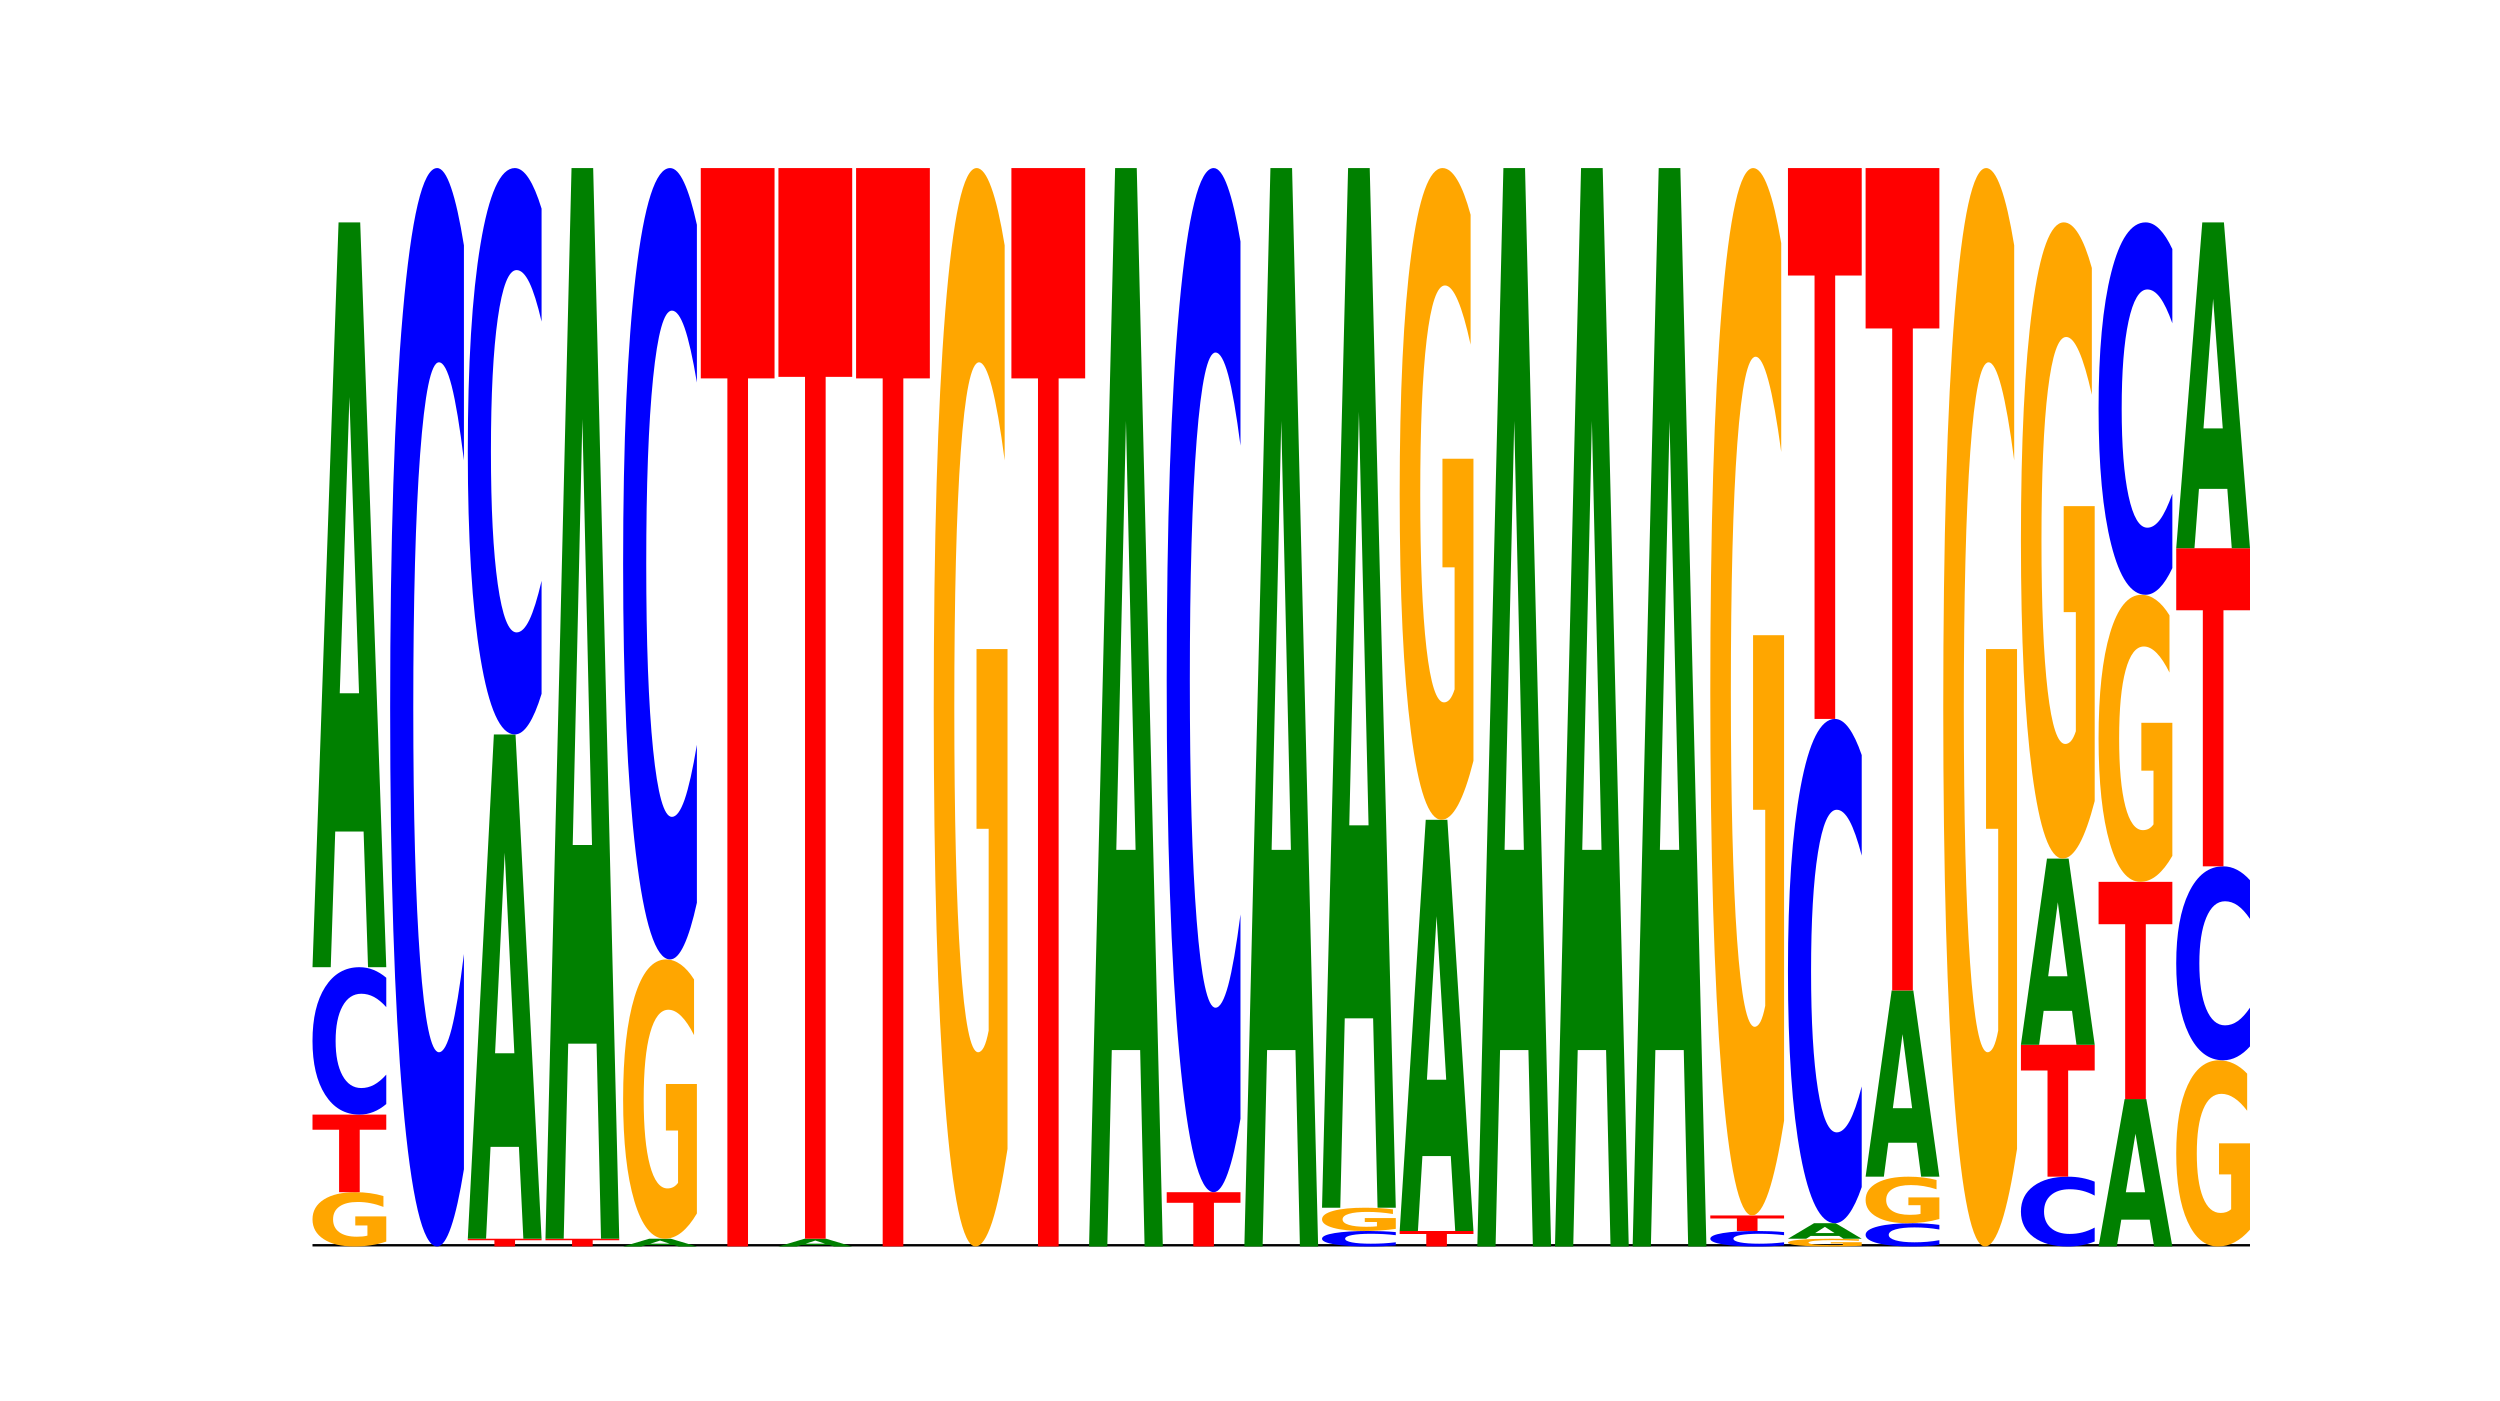 <?xml version="1.0" encoding="utf-8" standalone="no"?>
<!DOCTYPE svg PUBLIC "-//W3C//DTD SVG 1.1//EN"
  "http://www.w3.org/Graphics/SVG/1.1/DTD/svg11.dtd">
<svg xmlns:xlink="http://www.w3.org/1999/xlink" width="257.04pt" height="144pt" viewBox="0 0 257.04 144" xmlns="http://www.w3.org/2000/svg" version="1.1">
 <defs>
  <style type="text/css">*{stroke-linejoin: round; stroke-linecap: butt}</style>
 </defs>
 <g id="figure_1">
  <g id="patch_1">
   <path d="M 0 144 
L 257.04 144 
L 257.04 0 
L 0 0 
z
" style="fill: #ffffff"/>
  </g>
  <g id="axes_1">
   <g id="line2d_1">
    <path d="M 32.13 128.16 
L 231.336 128.16 
" clip-path="url(#pb203877c3c)" style="fill: none; stroke: #000000; stroke-width: 0.5; stroke-linecap: square"/>
   </g>
   <g id="patch_2">
    <path d="M 39.715 127.655 
Q 38.95 127.907 38.127 128.034 
Q 37.305 128.16 36.427 128.16 
Q 34.445 128.16 33.288 127.408 
Q 32.13 126.656 32.13 125.37 
Q 32.13 124.069 33.308 123.322 
Q 34.488 122.576 36.54 122.576 
Q 37.33 122.576 38.054 122.678 
Q 38.78 122.778 39.423 122.976 
L 39.423 124.089 
Q 38.76 123.835 38.103 123.709 
Q 37.447 123.582 36.788 123.582 
Q 35.567 123.582 34.906 124.046 
Q 34.245 124.508 34.245 125.37 
Q 34.245 126.223 34.882 126.689 
Q 35.52 127.154 36.693 127.154 
Q 37.012 127.154 37.286 127.128 
Q 37.56 127.1 37.777 127.042 
L 37.777 125.997 
L 36.528 125.997 
L 36.528 125.066 
L 39.715 125.066 
L 39.715 127.655 
z
" clip-path="url(#pb203877c3c)" style="fill: #ffa600"/>
   </g>
   <g id="patch_3">
    <path d="M 32.13 114.599 
L 39.715 114.599 
L 39.715 116.155 
L 36.986 116.155 
L 36.986 122.576 
L 34.864 122.576 
L 34.864 116.155 
L 32.13 116.155 
L 32.13 114.599 
z
" clip-path="url(#pb203877c3c)" style="fill: #ff0000"/>
   </g>
   <g id="patch_4">
    <path d="M 39.715 113.513 
Q 39.081 114.051 38.394 114.324 
Q 37.708 114.599 36.961 114.599 
Q 34.733 114.599 33.431 112.558 
Q 32.13 110.517 32.13 107.026 
Q 32.13 103.522 33.431 101.484 
Q 34.733 99.443 36.961 99.443 
Q 37.708 99.443 38.394 99.718 
Q 39.081 99.991 39.715 100.529 
L 39.715 103.551 
Q 39.075 102.837 38.454 102.505 
Q 37.833 102.173 37.147 102.173 
Q 35.916 102.173 35.211 103.466 
Q 34.507 104.756 34.507 107.026 
Q 34.507 109.286 35.211 110.579 
Q 35.916 111.869 37.147 111.869 
Q 37.833 111.869 38.454 111.537 
Q 39.075 111.202 39.715 110.488 
L 39.715 113.513 
z
" clip-path="url(#pb203877c3c)" style="fill: #0000ff"/>
   </g>
   <g id="patch_5">
    <path d="M 37.384 85.493 
L 34.467 85.493 
L 34.006 99.443 
L 32.13 99.443 
L 34.81 22.864 
L 37.035 22.864 
L 39.715 99.443 
L 37.84 99.443 
L 37.384 85.493 
z
M 34.932 71.28 
L 36.914 71.28 
L 35.925 40.819 
L 34.932 71.28 
z
" clip-path="url(#pb203877c3c)" style="fill: #008000"/>
   </g>
   <g id="patch_6">
    <path d="M 47.699 120.212 
Q 47.065 124.152 46.379 126.144 
Q 45.693 128.16 44.945 128.16 
Q 42.717 128.16 41.416 113.226 
Q 40.114 98.293 40.114 72.754 
Q 40.114 47.124 41.416 32.214 
Q 42.717 17.28 44.945 17.28 
Q 45.693 17.28 46.379 19.296 
Q 47.065 21.288 47.699 25.228 
L 47.699 47.331 
Q 47.059 42.108 46.438 39.68 
Q 45.817 37.253 45.131 37.253 
Q 43.9 37.253 43.195 46.712 
Q 42.492 56.149 42.492 72.754 
Q 42.492 89.291 43.195 98.751 
Q 43.9 108.187 45.131 108.187 
Q 45.817 108.187 46.438 105.76 
Q 47.059 103.309 47.699 98.087 
L 47.699 120.212 
z
" clip-path="url(#pb203877c3c)" style="fill: #0000ff"/>
   </g>
   <g id="patch_7">
    <path d="M 48.098 127.362 
L 55.683 127.362 
L 55.683 127.518 
L 52.955 127.518 
L 52.955 128.16 
L 50.833 128.16 
L 50.833 127.518 
L 48.098 127.518 
L 48.098 127.362 
z
" clip-path="url(#pb203877c3c)" style="fill: #ff0000"/>
   </g>
   <g id="patch_8">
    <path d="M 53.353 117.917 
L 50.435 117.917 
L 49.975 127.362 
L 48.098 127.362 
L 50.778 75.512 
L 53.004 75.512 
L 55.683 127.362 
L 53.808 127.362 
L 53.353 117.917 
z
M 50.901 108.293 
L 52.883 108.293 
L 51.893 87.669 
L 50.901 108.293 
z
" clip-path="url(#pb203877c3c)" style="fill: #008000"/>
   </g>
   <g id="patch_9">
    <path d="M 55.683 71.338 
Q 55.049 73.407 54.363 74.453 
Q 53.677 75.512 52.93 75.512 
Q 50.701 75.512 49.4 67.669 
Q 48.098 59.826 48.098 46.414 
Q 48.098 32.954 49.4 25.123 
Q 50.701 17.28 52.93 17.28 
Q 53.677 17.28 54.363 18.339 
Q 55.049 19.385 55.683 21.454 
L 55.683 33.062 
Q 55.043 30.319 54.422 29.044 
Q 53.801 27.769 53.115 27.769 
Q 51.884 27.769 51.179 32.737 
Q 50.476 37.693 50.476 46.414 
Q 50.476 55.099 51.179 60.067 
Q 51.884 65.023 53.115 65.023 
Q 53.801 65.023 54.422 63.748 
Q 55.043 62.461 55.683 59.718 
L 55.683 71.338 
z
" clip-path="url(#pb203877c3c)" style="fill: #0000ff"/>
   </g>
   <g id="patch_10">
    <path d="M 56.083 127.362 
L 63.668 127.362 
L 63.668 127.518 
L 60.939 127.518 
L 60.939 128.16 
L 58.817 128.16 
L 58.817 127.518 
L 56.083 127.518 
L 56.083 127.362 
z
" clip-path="url(#pb203877c3c)" style="fill: #ff0000"/>
   </g>
   <g id="patch_11">
    <path d="M 61.337 107.309 
L 58.42 107.309 
L 57.959 127.362 
L 56.083 127.362 
L 58.762 17.28 
L 60.988 17.28 
L 63.668 127.362 
L 61.793 127.362 
L 61.337 107.309 
z
M 58.885 86.878 
L 60.867 86.878 
L 59.877 43.09 
L 58.885 86.878 
z
" clip-path="url(#pb203877c3c)" style="fill: #008000"/>
   </g>
   <g id="patch_12">
    <path d="M 69.321 128.015 
L 66.404 128.015 
L 65.943 128.16 
L 64.067 128.16 
L 66.747 127.362 
L 68.972 127.362 
L 71.652 128.16 
L 69.777 128.16 
L 69.321 128.015 
z
M 66.869 127.867 
L 68.851 127.867 
L 67.862 127.549 
L 66.869 127.867 
z
" clip-path="url(#pb203877c3c)" style="fill: #008000"/>
   </g>
   <g id="patch_13">
    <path d="M 71.652 124.764 
Q 70.887 126.063 70.064 126.716 
Q 69.241 127.362 68.364 127.362 
Q 66.382 127.362 65.224 123.495 
Q 64.067 119.627 64.067 113.013 
Q 64.067 106.321 65.245 102.483 
Q 66.425 98.645 68.476 98.645 
Q 69.267 98.645 69.991 99.167 
Q 70.717 99.683 71.359 100.704 
L 71.359 106.428 
Q 70.696 105.117 70.04 104.47 
Q 69.384 103.818 68.725 103.818 
Q 67.504 103.818 66.843 106.203 
Q 66.182 108.581 66.182 113.013 
Q 66.182 117.402 66.819 119.799 
Q 67.456 122.19 68.629 122.19 
Q 68.949 122.19 69.223 122.053 
Q 69.496 121.911 69.714 121.614 
L 69.714 116.24 
L 68.465 116.24 
L 68.465 111.453 
L 71.652 111.453 
L 71.652 124.764 
z
" clip-path="url(#pb203877c3c)" style="fill: #ffa600"/>
   </g>
   <g id="patch_14">
    <path d="M 71.652 92.813 
Q 71.017 95.704 70.331 97.166 
Q 69.645 98.645 68.898 98.645 
Q 66.67 98.645 65.368 87.687 
Q 64.067 76.728 64.067 57.988 
Q 64.067 39.18 65.368 28.238 
Q 66.67 17.28 68.898 17.28 
Q 69.645 17.28 70.331 18.759 
Q 71.017 20.221 71.652 23.112 
L 71.652 39.331 
Q 71.012 35.499 70.391 33.718 
Q 69.769 31.936 69.083 31.936 
Q 67.853 31.936 67.147 38.878 
Q 66.444 45.802 66.444 57.988 
Q 66.444 70.123 67.147 77.064 
Q 67.853 83.989 69.083 83.989 
Q 69.769 83.989 70.391 82.207 
Q 71.012 80.409 71.652 76.577 
L 71.652 92.813 
z
" clip-path="url(#pb203877c3c)" style="fill: #0000ff"/>
   </g>
   <g id="patch_15">
    <path d="M 72.051 17.28 
L 79.636 17.28 
L 79.636 38.905 
L 76.907 38.905 
L 76.907 128.16 
L 74.785 128.16 
L 74.785 38.905 
L 72.051 38.905 
L 72.051 17.28 
z
" clip-path="url(#pb203877c3c)" style="fill: #ff0000"/>
   </g>
   <g id="patch_16">
    <path d="M 85.289 128.015 
L 82.372 128.015 
L 81.912 128.16 
L 80.035 128.16 
L 82.715 127.362 
L 84.94 127.362 
L 87.62 128.16 
L 85.745 128.16 
L 85.289 128.015 
z
M 82.838 127.867 
L 84.819 127.867 
L 83.83 127.549 
L 82.838 127.867 
z
" clip-path="url(#pb203877c3c)" style="fill: #008000"/>
   </g>
   <g id="patch_17">
    <path d="M 80.035 17.28 
L 87.62 17.28 
L 87.62 38.749 
L 84.891 38.749 
L 84.891 127.362 
L 82.769 127.362 
L 82.769 38.749 
L 80.035 38.749 
L 80.035 17.28 
z
" clip-path="url(#pb203877c3c)" style="fill: #ff0000"/>
   </g>
   <g id="patch_18">
    <path d="M 88.019 17.28 
L 95.604 17.28 
L 95.604 38.905 
L 92.876 38.905 
L 92.876 128.16 
L 90.754 128.16 
L 90.754 38.905 
L 88.019 38.905 
L 88.019 17.28 
z
" clip-path="url(#pb203877c3c)" style="fill: #ff0000"/>
   </g>
   <g id="patch_19">
    <path d="M 103.589 118.128 
Q 102.824 123.144 102.001 125.663 
Q 101.178 128.16 100.301 128.16 
Q 98.319 128.16 97.161 113.226 
Q 96.004 98.293 96.004 72.754 
Q 96.004 46.918 97.182 32.099 
Q 98.361 17.28 100.413 17.28 
Q 101.204 17.28 101.928 19.296 
Q 102.654 21.288 103.296 25.228 
L 103.296 47.331 
Q 102.633 42.269 101.977 39.772 
Q 101.321 37.253 100.661 37.253 
Q 99.441 37.253 98.78 46.46 
Q 98.118 55.645 98.118 72.754 
Q 98.118 89.704 98.756 98.957 
Q 99.393 108.187 100.566 108.187 
Q 100.886 108.187 101.159 107.661 
Q 101.433 107.111 101.651 105.966 
L 101.651 85.214 
L 100.401 85.214 
L 100.401 66.731 
L 103.589 66.731 
L 103.589 118.128 
z
" clip-path="url(#pb203877c3c)" style="fill: #ffa600"/>
   </g>
   <g id="patch_20">
    <path d="M 103.988 17.28 
L 111.573 17.28 
L 111.573 38.905 
L 108.844 38.905 
L 108.844 128.16 
L 106.722 128.16 
L 106.722 38.905 
L 103.988 38.905 
L 103.988 17.28 
z
" clip-path="url(#pb203877c3c)" style="fill: #ff0000"/>
   </g>
   <g id="patch_21">
    <path d="M 117.226 107.961 
L 114.309 107.961 
L 113.849 128.16 
L 111.972 128.16 
L 114.652 17.28 
L 116.877 17.28 
L 119.557 128.16 
L 117.682 128.16 
L 117.226 107.961 
z
M 114.774 87.382 
L 116.756 87.382 
L 115.767 43.277 
L 114.774 87.382 
z
" clip-path="url(#pb203877c3c)" style="fill: #008000"/>
   </g>
   <g id="patch_22">
    <path d="M 119.956 122.576 
L 127.541 122.576 
L 127.541 123.665 
L 124.812 123.665 
L 124.812 128.16 
L 122.69 128.16 
L 122.69 123.665 
L 119.956 123.665 
L 119.956 122.576 
z
" clip-path="url(#pb203877c3c)" style="fill: #ff0000"/>
   </g>
   <g id="patch_23">
    <path d="M 127.541 115.029 
Q 126.907 118.77 126.221 120.662 
Q 125.535 122.576 124.787 122.576 
Q 122.559 122.576 121.258 108.395 
Q 119.956 94.213 119.956 69.961 
Q 119.956 45.621 121.258 31.462 
Q 122.559 17.28 124.787 17.28 
Q 125.535 17.28 126.221 19.194 
Q 126.907 21.086 127.541 24.828 
L 127.541 45.817 
Q 126.901 40.858 126.28 38.552 
Q 125.659 36.247 124.973 36.247 
Q 123.742 36.247 123.037 45.23 
Q 122.334 54.191 122.334 69.961 
Q 122.334 85.665 123.037 94.648 
Q 123.742 103.609 124.973 103.609 
Q 125.659 103.609 126.28 101.304 
Q 126.901 98.976 127.541 94.017 
L 127.541 115.029 
z
" clip-path="url(#pb203877c3c)" style="fill: #0000ff"/>
   </g>
   <g id="patch_24">
    <path d="M 133.195 107.961 
L 130.278 107.961 
L 129.817 128.16 
L 127.941 128.16 
L 130.62 17.28 
L 132.846 17.28 
L 135.525 128.16 
L 133.651 128.16 
L 133.195 107.961 
z
M 130.743 87.382 
L 132.725 87.382 
L 131.735 43.277 
L 130.743 87.382 
z
" clip-path="url(#pb203877c3c)" style="fill: #008000"/>
   </g>
   <g id="patch_25">
    <path d="M 143.51 128.046 
Q 142.875 128.102 142.189 128.131 
Q 141.503 128.16 140.756 128.16 
Q 138.528 128.16 137.226 127.945 
Q 135.925 127.73 135.925 127.363 
Q 135.925 126.994 137.226 126.779 
Q 138.528 126.565 140.756 126.565 
Q 141.503 126.565 142.189 126.594 
Q 142.875 126.622 143.51 126.679 
L 143.51 126.997 
Q 142.87 126.922 142.248 126.887 
Q 141.627 126.852 140.941 126.852 
Q 139.711 126.852 139.005 126.988 
Q 138.302 127.124 138.302 127.363 
Q 138.302 127.601 139.005 127.737 
Q 139.711 127.873 140.941 127.873 
Q 141.627 127.873 142.248 127.838 
Q 142.87 127.802 143.51 127.727 
L 143.51 128.046 
z
" clip-path="url(#pb203877c3c)" style="fill: #0000ff"/>
   </g>
   <g id="patch_26">
    <path d="M 143.51 126.348 
Q 142.745 126.456 141.922 126.511 
Q 141.099 126.565 140.222 126.565 
Q 138.24 126.565 137.082 126.242 
Q 135.925 125.92 135.925 125.369 
Q 135.925 124.811 137.103 124.491 
Q 138.282 124.172 140.334 124.172 
Q 141.125 124.172 141.849 124.215 
Q 142.575 124.258 143.217 124.343 
L 143.217 124.82 
Q 142.554 124.711 141.898 124.657 
Q 141.242 124.603 140.582 124.603 
Q 139.362 124.603 138.701 124.801 
Q 138.039 125 138.039 125.369 
Q 138.039 125.735 138.677 125.934 
Q 139.314 126.134 140.487 126.134 
Q 140.807 126.134 141.081 126.122 
Q 141.354 126.11 141.572 126.086 
L 141.572 125.638 
L 140.322 125.638 
L 140.322 125.239 
L 143.51 125.239 
L 143.51 126.348 
z
" clip-path="url(#pb203877c3c)" style="fill: #ffa600"/>
   </g>
   <g id="patch_27">
    <path d="M 141.179 104.699 
L 138.262 104.699 
L 137.801 124.172 
L 135.925 124.172 
L 138.605 17.28 
L 140.83 17.28 
L 143.51 124.172 
L 141.635 124.172 
L 141.179 104.699 
z
M 138.727 84.86 
L 140.709 84.86 
L 139.72 42.342 
L 138.727 84.86 
z
" clip-path="url(#pb203877c3c)" style="fill: #008000"/>
   </g>
   <g id="patch_28">
    <path d="M 143.909 126.565 
L 151.494 126.565 
L 151.494 126.876 
L 148.765 126.876 
L 148.765 128.16 
L 146.643 128.16 
L 146.643 126.876 
L 143.909 126.876 
L 143.909 126.565 
z
" clip-path="url(#pb203877c3c)" style="fill: #ff0000"/>
   </g>
   <g id="patch_29">
    <path d="M 149.163 118.863 
L 146.246 118.863 
L 145.785 126.565 
L 143.909 126.565 
L 146.589 84.287 
L 148.814 84.287 
L 151.494 126.565 
L 149.619 126.565 
L 149.163 118.863 
z
M 146.711 111.016 
L 148.693 111.016 
L 147.704 94.199 
L 146.711 111.016 
z
" clip-path="url(#pb203877c3c)" style="fill: #008000"/>
   </g>
   <g id="patch_30">
    <path d="M 151.494 78.224 
Q 150.729 81.255 149.906 82.778 
Q 149.083 84.287 148.206 84.287 
Q 146.224 84.287 145.067 75.262 
Q 143.909 66.237 143.909 50.804 
Q 143.909 35.191 145.087 26.235 
Q 146.267 17.28 148.318 17.28 
Q 149.109 17.28 149.833 18.498 
Q 150.559 19.702 151.202 22.083 
L 151.202 35.44 
Q 150.539 32.381 149.882 30.872 
Q 149.226 29.35 148.567 29.35 
Q 147.346 29.35 146.685 34.914 
Q 146.024 40.464 146.024 50.804 
Q 146.024 61.047 146.661 66.639 
Q 147.299 72.217 148.471 72.217 
Q 148.791 72.217 149.065 71.898 
Q 149.338 71.566 149.556 70.874 
L 149.556 58.334 
L 148.307 58.334 
L 148.307 47.164 
L 151.494 47.164 
L 151.494 78.224 
z
" clip-path="url(#pb203877c3c)" style="fill: #ffa600"/>
   </g>
   <g id="patch_31">
    <path d="M 157.147 107.961 
L 154.23 107.961 
L 153.77 128.16 
L 151.893 128.16 
L 154.573 17.28 
L 156.798 17.28 
L 159.478 128.16 
L 157.603 128.16 
L 157.147 107.961 
z
M 154.695 87.382 
L 156.677 87.382 
L 155.688 43.277 
L 154.695 87.382 
z
" clip-path="url(#pb203877c3c)" style="fill: #008000"/>
   </g>
   <g id="patch_32">
    <path d="M 165.131 107.961 
L 162.214 107.961 
L 161.754 128.16 
L 159.877 128.16 
L 162.557 17.28 
L 164.783 17.28 
L 167.462 128.16 
L 165.587 128.16 
L 165.131 107.961 
z
M 162.68 87.382 
L 164.662 87.382 
L 163.672 43.277 
L 162.68 87.382 
z
" clip-path="url(#pb203877c3c)" style="fill: #008000"/>
   </g>
   <g id="patch_33">
    <path d="M 173.116 107.961 
L 170.199 107.961 
L 169.738 128.16 
L 167.862 128.16 
L 170.541 17.28 
L 172.767 17.28 
L 175.447 128.16 
L 173.572 128.16 
L 173.116 107.961 
z
M 170.664 87.382 
L 172.646 87.382 
L 171.656 43.277 
L 170.664 87.382 
z
" clip-path="url(#pb203877c3c)" style="fill: #008000"/>
   </g>
   <g id="patch_34">
    <path d="M 183.431 128.046 
Q 182.796 128.102 182.11 128.131 
Q 181.424 128.16 180.677 128.16 
Q 178.449 128.16 177.147 127.945 
Q 175.846 127.73 175.846 127.363 
Q 175.846 126.994 177.147 126.779 
Q 178.449 126.565 180.677 126.565 
Q 181.424 126.565 182.11 126.594 
Q 182.796 126.622 183.431 126.679 
L 183.431 126.997 
Q 182.791 126.922 182.169 126.887 
Q 181.548 126.852 180.862 126.852 
Q 179.632 126.852 178.926 126.988 
Q 178.223 127.124 178.223 127.363 
Q 178.223 127.601 178.926 127.737 
Q 179.632 127.873 180.862 127.873 
Q 181.548 127.873 182.169 127.838 
Q 182.791 127.802 183.431 127.727 
L 183.431 128.046 
z
" clip-path="url(#pb203877c3c)" style="fill: #0000ff"/>
   </g>
   <g id="patch_35">
    <path d="M 175.846 124.969 
L 183.431 124.969 
L 183.431 125.28 
L 180.702 125.28 
L 180.702 126.565 
L 178.58 126.565 
L 178.58 125.28 
L 175.846 125.28 
L 175.846 124.969 
z
" clip-path="url(#pb203877c3c)" style="fill: #ff0000"/>
   </g>
   <g id="patch_36">
    <path d="M 183.431 115.226 
Q 182.666 120.098 181.843 122.544 
Q 181.02 124.969 180.143 124.969 
Q 178.161 124.969 177.003 110.465 
Q 175.846 95.961 175.846 71.158 
Q 175.846 46.065 177.024 31.673 
Q 178.204 17.28 180.255 17.28 
Q 181.046 17.28 181.77 19.238 
Q 182.496 21.173 183.138 24.999 
L 183.138 46.466 
Q 182.475 41.55 181.819 39.125 
Q 181.163 36.678 180.504 36.678 
Q 179.283 36.678 178.622 45.62 
Q 177.96 54.541 177.96 71.158 
Q 177.96 87.619 178.598 96.607 
Q 179.235 105.571 180.408 105.571 
Q 180.728 105.571 181.002 105.06 
Q 181.275 104.526 181.493 103.414 
L 181.493 83.259 
L 180.243 83.259 
L 180.243 65.307 
L 183.431 65.307 
L 183.431 115.226 
z
" clip-path="url(#pb203877c3c)" style="fill: #ffa600"/>
   </g>
   <g id="patch_37">
    <path d="M 191.415 128.088 
Q 190.65 128.124 189.827 128.142 
Q 189.004 128.16 188.127 128.16 
Q 186.145 128.16 184.988 128.053 
Q 183.83 127.945 183.83 127.761 
Q 183.83 127.576 185.008 127.469 
Q 186.188 127.362 188.24 127.362 
Q 189.03 127.362 189.754 127.377 
Q 190.48 127.391 191.123 127.419 
L 191.123 127.578 
Q 190.46 127.542 189.803 127.524 
Q 189.147 127.506 188.488 127.506 
Q 187.267 127.506 186.606 127.572 
Q 185.945 127.638 185.945 127.761 
Q 185.945 127.883 186.582 127.95 
Q 187.22 128.016 188.393 128.016 
Q 188.712 128.016 188.986 128.013 
Q 189.259 128.009 189.477 128 
L 189.477 127.851 
L 188.228 127.851 
L 188.228 127.718 
L 191.415 127.718 
L 191.415 128.088 
z
" clip-path="url(#pb203877c3c)" style="fill: #ffa600"/>
   </g>
   <g id="patch_38">
    <path d="M 189.084 127.072 
L 186.167 127.072 
L 185.706 127.362 
L 183.83 127.362 
L 186.51 125.767 
L 188.735 125.767 
L 191.415 127.362 
L 189.54 127.362 
L 189.084 127.072 
z
M 186.632 126.776 
L 188.614 126.776 
L 187.625 126.141 
L 186.632 126.776 
z
" clip-path="url(#pb203877c3c)" style="fill: #008000"/>
   </g>
   <g id="patch_39">
    <path d="M 191.415 122.05 
Q 190.78 123.893 190.094 124.824 
Q 189.408 125.767 188.661 125.767 
Q 186.433 125.767 185.131 118.784 
Q 183.83 111.8 183.83 99.858 
Q 183.83 87.873 185.131 80.9 
Q 186.433 73.917 188.661 73.917 
Q 189.408 73.917 190.094 74.859 
Q 190.78 75.791 191.415 77.633 
L 191.415 87.969 
Q 190.775 85.527 190.154 84.392 
Q 189.533 83.256 188.846 83.256 
Q 187.616 83.256 186.911 87.68 
Q 186.207 92.093 186.207 99.858 
Q 186.207 107.591 186.911 112.014 
Q 187.616 116.427 188.846 116.427 
Q 189.533 116.427 190.154 115.292 
Q 190.775 114.146 191.415 111.704 
L 191.415 122.05 
z
" clip-path="url(#pb203877c3c)" style="fill: #0000ff"/>
   </g>
   <g id="patch_40">
    <path d="M 183.83 17.28 
L 191.415 17.28 
L 191.415 28.326 
L 188.686 28.326 
L 188.686 73.917 
L 186.564 73.917 
L 186.564 28.326 
L 183.83 28.326 
L 183.83 17.28 
z
" clip-path="url(#pb203877c3c)" style="fill: #ff0000"/>
   </g>
   <g id="patch_41">
    <path d="M 199.399 127.988 
Q 198.765 128.073 198.079 128.116 
Q 197.393 128.16 196.645 128.16 
Q 194.417 128.16 193.116 127.838 
Q 191.814 127.515 191.814 126.964 
Q 191.814 126.411 193.116 126.089 
Q 194.417 125.767 196.645 125.767 
Q 197.393 125.767 198.079 125.81 
Q 198.765 125.853 199.399 125.938 
L 199.399 126.415 
Q 198.759 126.303 198.138 126.25 
Q 197.517 126.198 196.831 126.198 
Q 195.6 126.198 194.895 126.402 
Q 194.192 126.606 194.192 126.964 
Q 194.192 127.321 194.895 127.525 
Q 195.6 127.729 196.831 127.729 
Q 197.517 127.729 198.138 127.677 
Q 198.759 127.624 199.399 127.511 
L 199.399 127.988 
z
" clip-path="url(#pb203877c3c)" style="fill: #0000ff"/>
   </g>
   <g id="patch_42">
    <path d="M 199.399 125.334 
Q 198.634 125.55 197.811 125.659 
Q 196.989 125.767 196.112 125.767 
Q 194.129 125.767 192.972 125.122 
Q 191.814 124.478 191.814 123.375 
Q 191.814 122.26 192.992 121.62 
Q 194.172 120.981 196.224 120.981 
Q 197.014 120.981 197.738 121.068 
Q 198.464 121.154 199.107 121.324 
L 199.107 122.278 
Q 198.444 122.059 197.788 121.952 
Q 197.131 121.843 196.472 121.843 
Q 195.251 121.843 194.59 122.24 
Q 193.929 122.637 193.929 123.375 
Q 193.929 124.107 194.566 124.506 
Q 195.204 124.905 196.377 124.905 
Q 196.696 124.905 196.97 124.882 
Q 197.244 124.858 197.461 124.809 
L 197.461 123.913 
L 196.212 123.913 
L 196.212 123.115 
L 199.399 123.115 
L 199.399 125.334 
z
" clip-path="url(#pb203877c3c)" style="fill: #ffa600"/>
   </g>
   <g id="patch_43">
    <path d="M 197.068 117.493 
L 194.151 117.493 
L 193.691 120.981 
L 191.814 120.981 
L 194.494 101.836 
L 196.719 101.836 
L 199.399 120.981 
L 197.524 120.981 
L 197.068 117.493 
z
M 194.616 113.94 
L 196.598 113.94 
L 195.609 106.325 
L 194.616 113.94 
z
" clip-path="url(#pb203877c3c)" style="fill: #008000"/>
   </g>
   <g id="patch_44">
    <path d="M 191.814 17.28 
L 199.399 17.28 
L 199.399 33.771 
L 196.67 33.771 
L 196.67 101.836 
L 194.548 101.836 
L 194.548 33.771 
L 191.814 33.771 
L 191.814 17.28 
z
" clip-path="url(#pb203877c3c)" style="fill: #ff0000"/>
   </g>
   <g id="patch_45">
    <path d="M 207.383 118.128 
Q 206.618 123.144 205.796 125.663 
Q 204.973 128.16 204.096 128.16 
Q 202.114 128.16 200.956 113.226 
Q 199.798 98.293 199.798 72.754 
Q 199.798 46.918 200.976 32.099 
Q 202.156 17.28 204.208 17.28 
Q 204.998 17.28 205.723 19.296 
Q 206.448 21.288 207.091 25.228 
L 207.091 47.331 
Q 206.428 42.269 205.772 39.772 
Q 205.116 37.253 204.456 37.253 
Q 203.236 37.253 202.574 46.46 
Q 201.913 55.645 201.913 72.754 
Q 201.913 89.704 202.551 98.957 
Q 203.188 108.187 204.361 108.187 
Q 204.681 108.187 204.954 107.661 
Q 205.228 107.111 205.445 105.966 
L 205.445 85.214 
L 204.196 85.214 
L 204.196 66.731 
L 207.383 66.731 
L 207.383 118.128 
z
" clip-path="url(#pb203877c3c)" style="fill: #ffa600"/>
   </g>
   <g id="patch_46">
    <path d="M 215.368 127.645 
Q 214.733 127.9 214.047 128.029 
Q 213.361 128.16 212.614 128.16 
Q 210.385 128.16 209.084 127.193 
Q 207.783 126.226 207.783 124.573 
Q 207.783 122.913 209.084 121.948 
Q 210.385 120.981 212.614 120.981 
Q 213.361 120.981 214.047 121.111 
Q 214.733 121.24 215.368 121.495 
L 215.368 122.926 
Q 214.727 122.588 214.106 122.431 
Q 213.485 122.274 212.799 122.274 
Q 211.568 122.274 210.863 122.886 
Q 210.16 123.497 210.16 124.573 
Q 210.16 125.643 210.863 126.256 
Q 211.568 126.867 212.799 126.867 
Q 213.485 126.867 214.106 126.71 
Q 214.727 126.551 215.368 126.213 
L 215.368 127.645 
z
" clip-path="url(#pb203877c3c)" style="fill: #0000ff"/>
   </g>
   <g id="patch_47">
    <path d="M 207.783 107.42 
L 215.368 107.42 
L 215.368 110.065 
L 212.639 110.065 
L 212.639 120.981 
L 210.517 120.981 
L 210.517 110.065 
L 207.783 110.065 
L 207.783 107.42 
z
" clip-path="url(#pb203877c3c)" style="fill: #ff0000"/>
   </g>
   <g id="patch_48">
    <path d="M 213.037 103.932 
L 210.12 103.932 
L 209.659 107.42 
L 207.783 107.42 
L 210.462 88.275 
L 212.688 88.275 
L 215.368 107.42 
L 213.493 107.42 
L 213.037 103.932 
z
M 210.585 100.379 
L 212.567 100.379 
L 211.577 92.764 
L 210.585 100.379 
z
" clip-path="url(#pb203877c3c)" style="fill: #008000"/>
   </g>
   <g id="patch_49">
    <path d="M 215.368 82.357 
Q 214.603 85.316 213.78 86.802 
Q 212.957 88.275 212.08 88.275 
Q 210.098 88.275 208.94 79.465 
Q 207.783 70.656 207.783 55.59 
Q 207.783 40.348 208.961 31.606 
Q 210.14 22.864 212.192 22.864 
Q 212.983 22.864 213.707 24.053 
Q 214.433 25.228 215.075 27.553 
L 215.075 40.592 
Q 214.412 37.605 213.756 36.133 
Q 213.1 34.646 212.44 34.646 
Q 211.22 34.646 210.559 40.078 
Q 209.897 45.496 209.897 55.59 
Q 209.897 65.589 210.535 71.047 
Q 211.172 76.493 212.345 76.493 
Q 212.665 76.493 212.938 76.182 
Q 213.212 75.858 213.43 75.182 
L 213.43 62.94 
L 212.18 62.94 
L 212.18 52.036 
L 215.368 52.036 
L 215.368 82.357 
z
" clip-path="url(#pb203877c3c)" style="fill: #ffa600"/>
   </g>
   <g id="patch_50">
    <path d="M 221.021 125.399 
L 218.104 125.399 
L 217.643 128.16 
L 215.767 128.16 
L 218.447 113.004 
L 220.672 113.004 
L 223.352 128.16 
L 221.477 128.16 
L 221.021 125.399 
z
M 218.569 122.586 
L 220.551 122.586 
L 219.562 116.557 
L 218.569 122.586 
z
" clip-path="url(#pb203877c3c)" style="fill: #008000"/>
   </g>
   <g id="patch_51">
    <path d="M 215.767 90.668 
L 223.352 90.668 
L 223.352 95.024 
L 220.623 95.024 
L 220.623 113.004 
L 218.501 113.004 
L 218.501 95.024 
L 215.767 95.024 
L 215.767 90.668 
z
" clip-path="url(#pb203877c3c)" style="fill: #ff0000"/>
   </g>
   <g id="patch_52">
    <path d="M 223.352 87.998 
Q 222.587 89.333 221.764 90.004 
Q 220.941 90.668 220.064 90.668 
Q 218.082 90.668 216.924 86.693 
Q 215.767 82.718 215.767 75.92 
Q 215.767 69.043 216.945 65.098 
Q 218.125 61.153 220.176 61.153 
Q 220.967 61.153 221.691 61.69 
Q 222.417 62.22 223.059 63.269 
L 223.059 69.152 
Q 222.396 67.805 221.74 67.14 
Q 221.084 66.47 220.425 66.47 
Q 219.204 66.47 218.543 68.921 
Q 217.881 71.366 217.881 75.92 
Q 217.881 80.432 218.519 82.895 
Q 219.156 85.352 220.329 85.352 
Q 220.649 85.352 220.923 85.212 
Q 221.196 85.065 221.414 84.76 
L 221.414 79.237 
L 220.164 79.237 
L 220.164 74.316 
L 223.352 74.316 
L 223.352 87.998 
z
" clip-path="url(#pb203877c3c)" style="fill: #ffa600"/>
   </g>
   <g id="patch_53">
    <path d="M 223.352 58.409 
Q 222.717 59.769 222.031 60.457 
Q 221.345 61.153 220.598 61.153 
Q 218.37 61.153 217.068 55.996 
Q 215.767 50.839 215.767 42.02 
Q 215.767 33.17 217.068 28.021 
Q 218.37 22.864 220.598 22.864 
Q 221.345 22.864 222.031 23.56 
Q 222.717 24.248 223.352 25.608 
L 223.352 33.241 
Q 222.712 31.438 222.09 30.599 
Q 221.469 29.761 220.783 29.761 
Q 219.553 29.761 218.847 33.027 
Q 218.144 36.286 218.144 42.02 
Q 218.144 47.731 218.847 50.998 
Q 219.553 54.256 220.783 54.256 
Q 221.469 54.256 222.09 53.418 
Q 222.712 52.572 223.352 50.768 
L 223.352 58.409 
z
" clip-path="url(#pb203877c3c)" style="fill: #0000ff"/>
   </g>
   <g id="patch_54">
    <path d="M 231.336 126.428 
Q 230.571 127.294 229.748 127.729 
Q 228.926 128.16 228.048 128.16 
Q 226.066 128.16 224.909 125.582 
Q 223.751 123.003 223.751 118.594 
Q 223.751 114.133 224.929 111.574 
Q 226.109 109.015 228.161 109.015 
Q 228.951 109.015 229.675 109.363 
Q 230.401 109.707 231.044 110.388 
L 231.044 114.204 
Q 230.381 113.33 229.724 112.899 
Q 229.068 112.464 228.409 112.464 
Q 227.188 112.464 226.527 114.054 
Q 225.866 115.639 225.866 118.594 
Q 225.866 121.52 226.503 123.118 
Q 227.141 124.711 228.314 124.711 
Q 228.633 124.711 228.907 124.621 
Q 229.181 124.526 229.398 124.328 
L 229.398 120.745 
L 228.149 120.745 
L 228.149 117.553 
L 231.336 117.553 
L 231.336 126.428 
z
" clip-path="url(#pb203877c3c)" style="fill: #ffa600"/>
   </g>
   <g id="patch_55">
    <path d="M 231.336 107.586 
Q 230.702 108.294 230.015 108.653 
Q 229.329 109.015 228.582 109.015 
Q 226.354 109.015 225.052 106.329 
Q 223.751 103.643 223.751 99.05 
Q 223.751 94.441 225.052 91.759 
Q 226.354 89.073 228.582 89.073 
Q 229.329 89.073 230.015 89.435 
Q 230.702 89.794 231.336 90.502 
L 231.336 94.478 
Q 230.696 93.538 230.075 93.102 
Q 229.454 92.665 228.768 92.665 
Q 227.537 92.665 226.832 94.366 
Q 226.128 96.064 226.128 99.05 
Q 226.128 102.024 226.832 103.726 
Q 227.537 105.423 228.768 105.423 
Q 229.454 105.423 230.075 104.986 
Q 230.696 104.546 231.336 103.606 
L 231.336 107.586 
z
" clip-path="url(#pb203877c3c)" style="fill: #0000ff"/>
   </g>
   <g id="patch_56">
    <path d="M 223.751 56.367 
L 231.336 56.367 
L 231.336 62.746 
L 228.607 62.746 
L 228.607 89.073 
L 226.485 89.073 
L 226.485 62.746 
L 223.751 62.746 
L 223.751 56.367 
z
" clip-path="url(#pb203877c3c)" style="fill: #ff0000"/>
   </g>
   <g id="patch_57">
    <path d="M 229.005 50.264 
L 226.088 50.264 
L 225.627 56.367 
L 223.751 56.367 
L 226.431 22.864 
L 228.656 22.864 
L 231.336 56.367 
L 229.461 56.367 
L 229.005 50.264 
z
M 226.553 44.046 
L 228.535 44.046 
L 227.546 30.719 
L 226.553 44.046 
z
" clip-path="url(#pb203877c3c)" style="fill: #008000"/>
   </g>
  </g>
 </g>
 <defs>
  <clipPath id="pb203877c3c">
   <rect x="32.13" y="17.28" width="199.206" height="110.88"/>
  </clipPath>
 </defs>
</svg>

